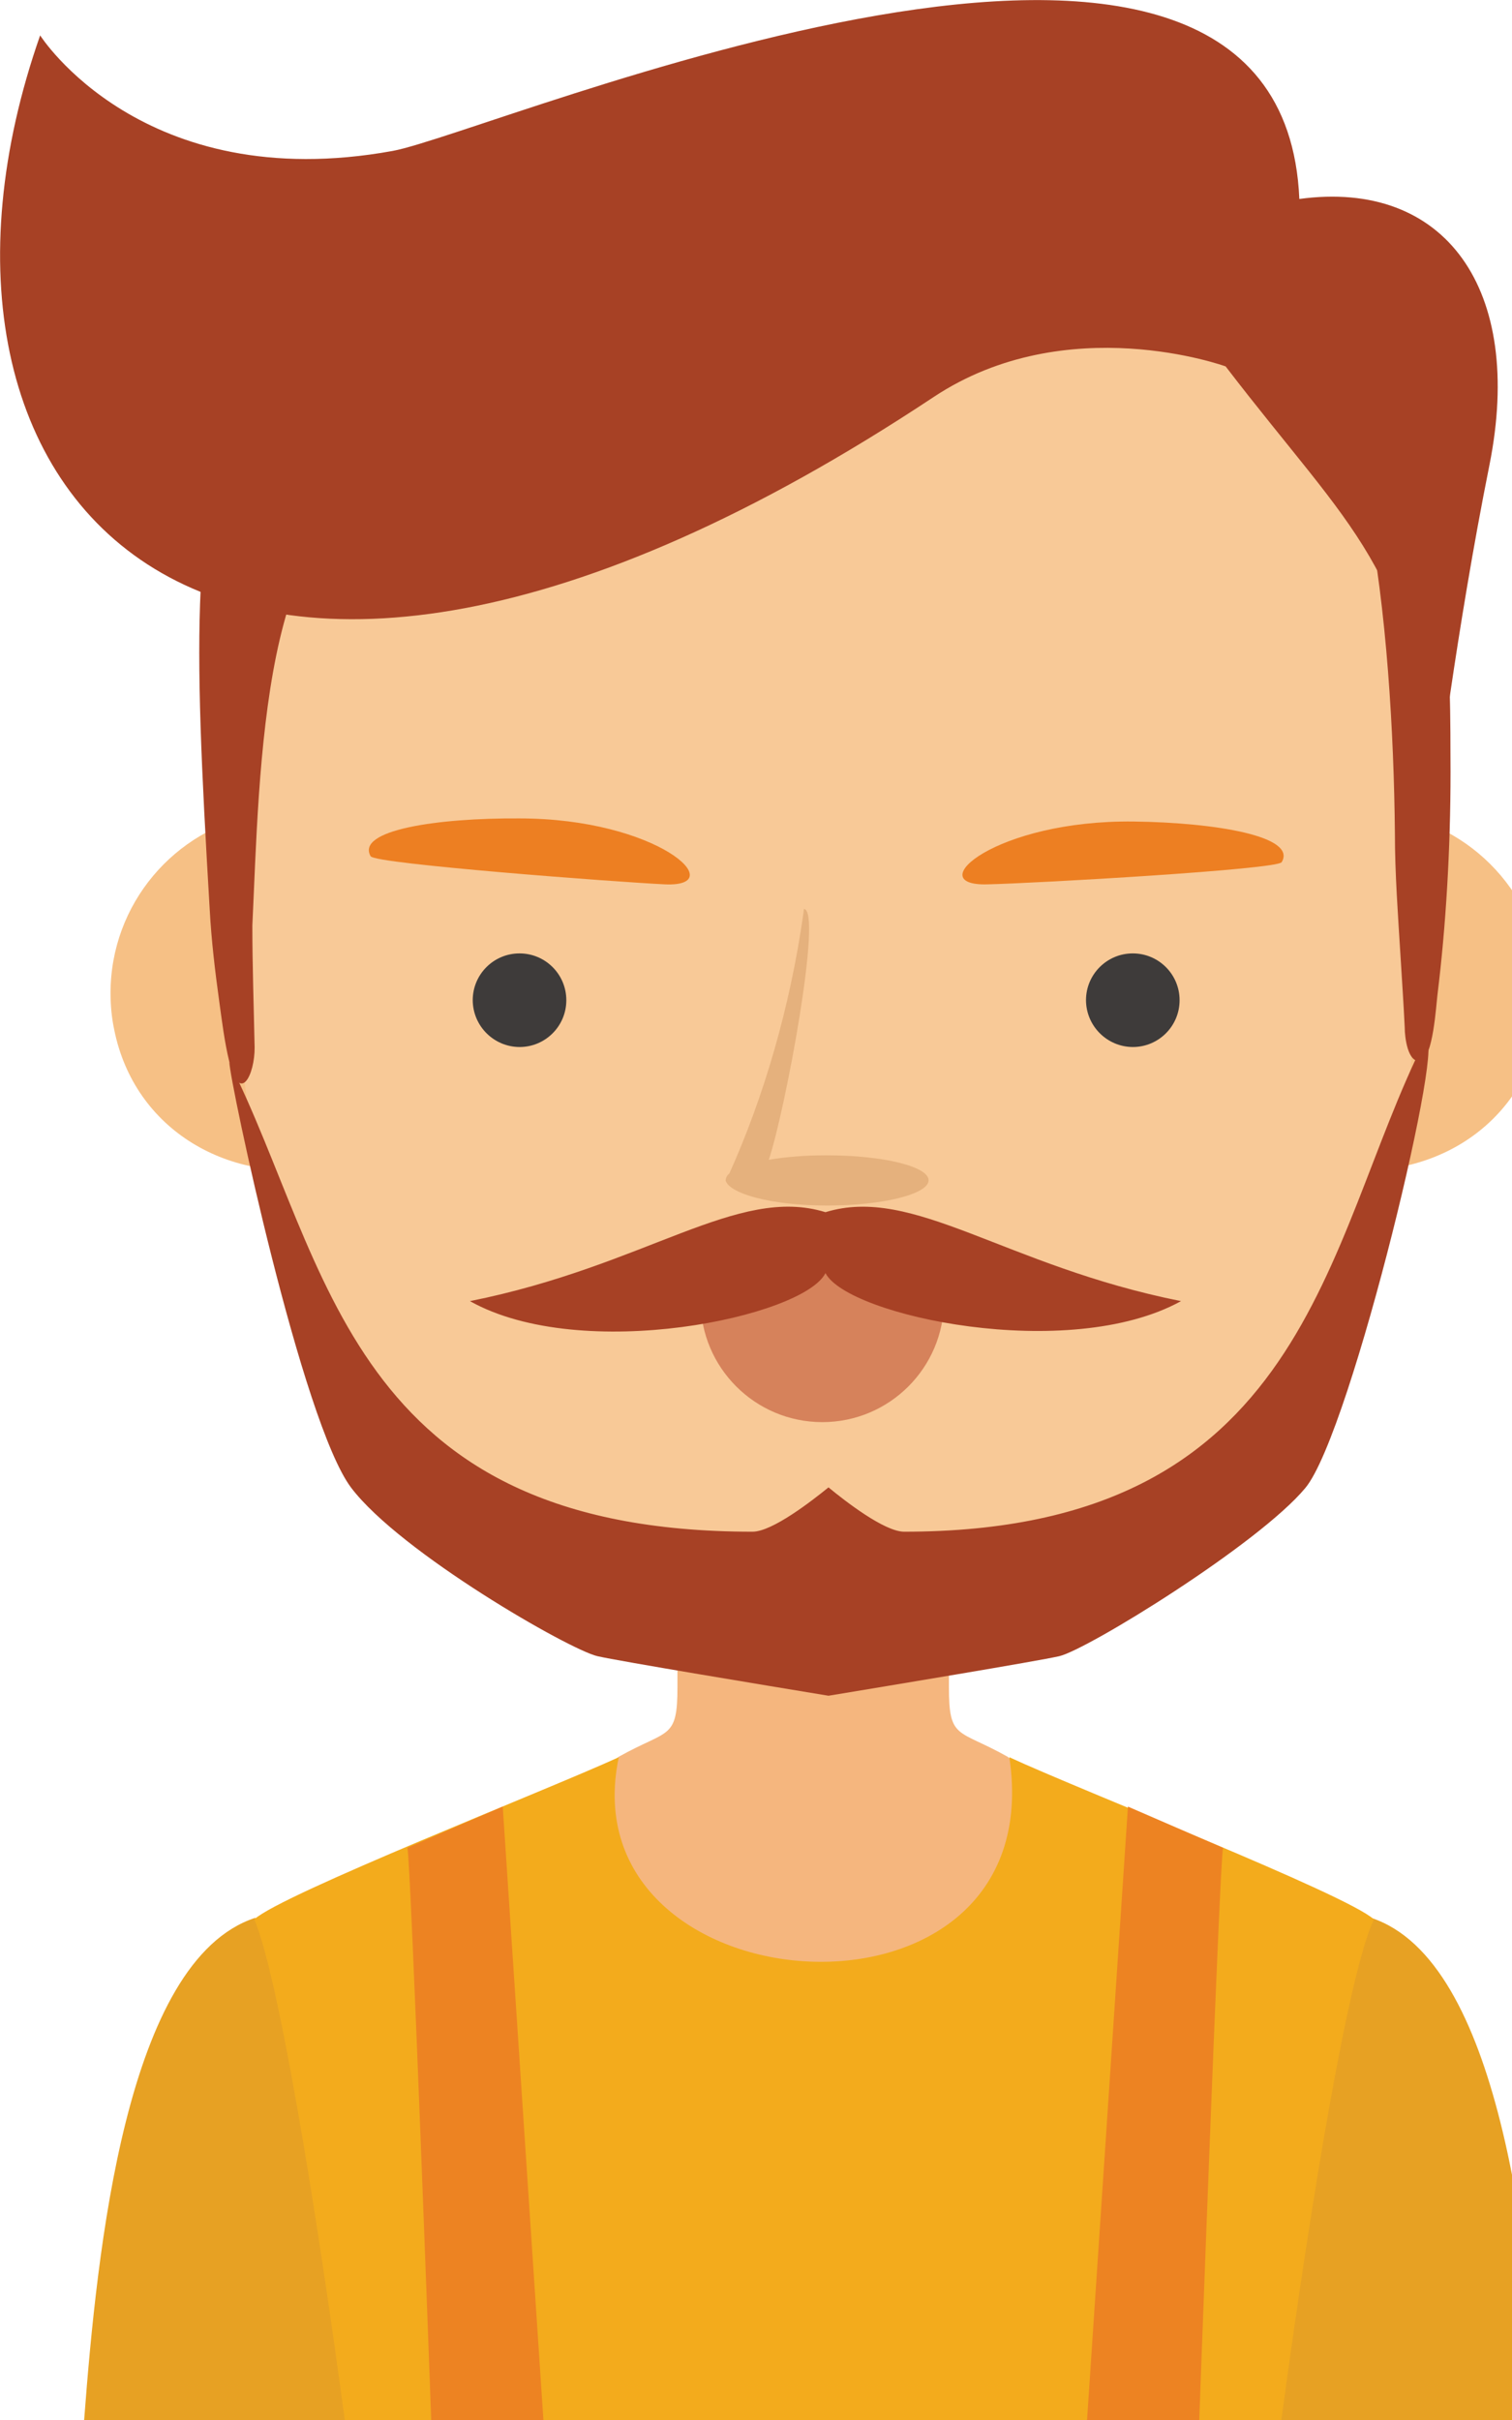 <!-- Generated by IcoMoon.io -->
<svg version="1.1" xmlns="http://www.w3.org/2000/svg" width="20" height="32" viewBox="0 0 20 32">
<title>7</title>
<path fill="#e7a123" d="M7.366 27.29c-0.171-0.126-3.994-1.929-3.994-1.929-1.706 0.564-2.088 4.384-2.259 6.639h4.080z"></path>
<path fill="#e7a123" d="M14.146 27.29c0.171-0.126 3.994-1.929 3.994-1.929 1.702 0.564 2.084 4.384 2.259 6.639h-4.080z"></path>
<path fill="#f5b67e" d="M10.756 21.17h-1.795v1.135c0 0.705-0.119 0.556-0.775 0.924-0.243 0.208-0.514 0.4-0.8 0.568l-0.027 0.014c0.801 2.567 1.372 5.86 2.934 8.189h0.927c1.558-2.329 2.133-5.623 2.934-8.189-0.313-0.182-0.584-0.375-0.835-0.589l0.008 0.007c-0.66-0.371-0.775-0.219-0.775-0.924v-1.135z"></path>
<path fill="#f3ab1c" d="M8.185 23.236c-0.957 0.438-4.451 1.806-4.822 2.144 0.3 0.694 0.783 3.549 1.198 6.62h12.388c0.415-3.071 0.898-5.927 1.224-6.62-0.371-0.337-3.879-1.706-4.822-2.144 0.575 3.839-5.875 3.368-5.166 0z"></path>
<path fill="#f6c085" d="M15.577 12.744c-0.028 0.134-0.044 0.287-0.044 0.444 0 1.15 0.858 2.1 1.969 2.244l0.011 0.001c1.324 0.241 2.596-0.482 2.863-1.821 0.030-0.142 0.047-0.306 0.047-0.474 0-1.188-0.857-2.176-1.987-2.38l-0.015-0.002c-0.122-0.021-0.263-0.034-0.406-0.034-1.208 0-2.214 0.863-2.436 2.006l-0.003 0.016z"></path>
<path fill="#f6c085" d="M6.305 12.744c0.029 0.135 0.045 0.289 0.045 0.448 0 1.148-0.857 2.096-1.966 2.24l-0.011 0.001c-1.328 0.241-2.596-0.482-2.863-1.821-0.031-0.144-0.048-0.31-0.048-0.48 0-1.181 0.848-2.165 1.969-2.373l0.015-0.002c0.127-0.023 0.274-0.037 0.424-0.037 1.208 0 2.214 0.865 2.433 2.009l0.002 0.015z"></path>
<path fill="#f8c997" d="M17.55 4.48c-1.25-1.721-3.207-2.862-5.436-2.996l-0.020-0.001h-0.111v-0.089l-1.057 0.041-1.057-0.041v0.089h-0.111c-2.249 0.134-4.206 1.276-5.441 2.976l-0.014 0.021c-1.287 1.762-1.458 3.976-1.357 6.097 0.263 5.456 0.742 11.564 8.007 11.624s7.7-6.209 7.963-11.624c0.1-2.121-0.070-4.336-1.365-6.097z"></path>
<path fill="#d6825b" d="M12.44 16.69c0.026 0.11 0.041 0.236 0.041 0.365 0 0.002 0 0.004 0 0.006v-0c0.004 0.040 0.006 0.087 0.006 0.134 0 0.889-0.721 1.61-1.61 1.61s-1.61-0.721-1.61-1.61c0-0.047 0.002-0.094 0.006-0.14l-0 0.006c0-0.002 0-0.004 0-0.006 0-0.129 0.015-0.255 0.043-0.376l-0.002 0.011z"></path>
<path fill="#a74125" d="M3.338 12.239c0.096-2.010 0.122-5.645 1.88-5.645 0.045 0 5.348-2.196 11.453-2.196 1.406 0 1.754 3.991 1.78 6.617 0 0.541 0.041 1.083 0.074 1.624 0.019 0.315 0.041 0.63 0.056 0.949 0 0.13 0.041 0.471 0.208 0.441s0.208-0.742 0.226-0.883c0.109-0.883 0.172-1.904 0.172-2.94 0-0.082-0-0.165-0.001-0.247l0 0.013c0-1.443-0.041-3.675-1.294-5.786-0.441-0.742-0.742-1.639-1.643-2.248-2.155-1.446-6.476-0.827-8.946-0.007-1.739 0.567-3.483 1.272-4.095 2.993-0.675 1.888-0.656 3.364-0.434 7.102 0.022 0.408 0.070 0.812 0.126 1.216 0.037 0.267 0.070 0.541 0.134 0.801 0.141 0.571 0.337 0.163 0.334-0.193-0.011-0.541-0.030-1.079-0.030-1.613z"></path>
<path fill="#a74125" d="M17.187 2.63c-0.234-5.378-10.659-0.879-11.994-0.634-3.312 0.601-4.662-1.528-4.662-1.528-2.129 6.071 2.225 11.145 11.82 4.781 1.762-1.168 3.861-0.404 3.861-0.404 1.706 2.225 2.44 2.596 2.789 5.66 0 0 0.256-2.136 0.701-4.358 0.464-2.325-0.586-3.779-2.515-3.516z"></path>
<path fill="#a74125" d="M3.034 14.045c0 0.237 0.961 4.773 1.613 5.63s2.885 2.14 3.256 2.225c0.293 0.067 2.244 0.389 3.056 0.523 0.809-0.134 2.759-0.456 3.052-0.523 0.371-0.085 2.641-1.484 3.256-2.225s1.921-6.249 1.569-5.897c-1.328 2.652-1.528 6.476-6.876 6.476-0.263 0-0.79-0.412-1.001-0.586-0.215 0.174-0.742 0.586-1.005 0.586-5.348 0-5.593-3.564-6.921-6.209z"></path>
<path fill="#a74125" d="M6.216 17.205c1.484 0.831 4.414 0.208 4.703-0.371 0.289 0.567 3.216 1.191 4.703 0.371-2.34-0.467-3.535-1.535-4.703-1.176-1.168-0.36-2.363 0.708-4.703 1.176z"></path>
<path fill="#ed8322" d="M5.389 24.434c0.045 0.152 0.315 7.566 0.315 7.566h1.484l-0.538-8.111z"></path>
<path fill="#ed8322" d="M16.178 24.434c-0.044 0.152-0.315 7.566-0.315 7.566h-1.484l0.541-8.111z"></path>
<path fill="#3e3b3a" d="M6.872 13.845c0.342 0 0.619-0.277 0.619-0.619s-0.277-0.619-0.619-0.619c-0.342 0-0.619 0.277-0.619 0.619v0c0.002 0.341 0.278 0.617 0.619 0.619h0z"></path>
<path fill="#3e3b3a" d="M14.984 13.845c0.342 0 0.619-0.277 0.619-0.619s-0.277-0.619-0.619-0.619c-0.342 0-0.619 0.277-0.619 0.619v0c0.002 0.341 0.278 0.617 0.619 0.619h0z"></path>
<path fill="#ed7f22" d="M4.903 11.323c-0.2-0.345 0.875-0.508 1.966-0.501 1.828 0 2.808 0.909 1.929 0.872-0.638-0.030-3.835-0.271-3.894-0.371z"></path>
<path fill="#ed7f22" d="M16.953 11.401c0.208-0.341-0.864-0.523-1.955-0.538-1.828-0.022-2.822 0.853-1.943 0.831 0.668-0.015 3.839-0.197 3.898-0.293z"></path>
<path fill="#e5b17d" d="M9.599 15.607s0 0 0 0c0.002-0.037 0.020-0.069 0.048-0.089l0-0c0.457-1.015 0.802-2.194 0.978-3.427l0.008-0.071c0.252 0-0.248 2.678-0.464 3.316 0.223-0.038 0.48-0.059 0.742-0.059 0.010 0 0.021 0 0.031 0h-0.002c0.742 0 1.343 0.148 1.343 0.33s-0.601 0.334-1.343 0.334-1.298-0.159-1.343-0.334z"></path>
</svg>
